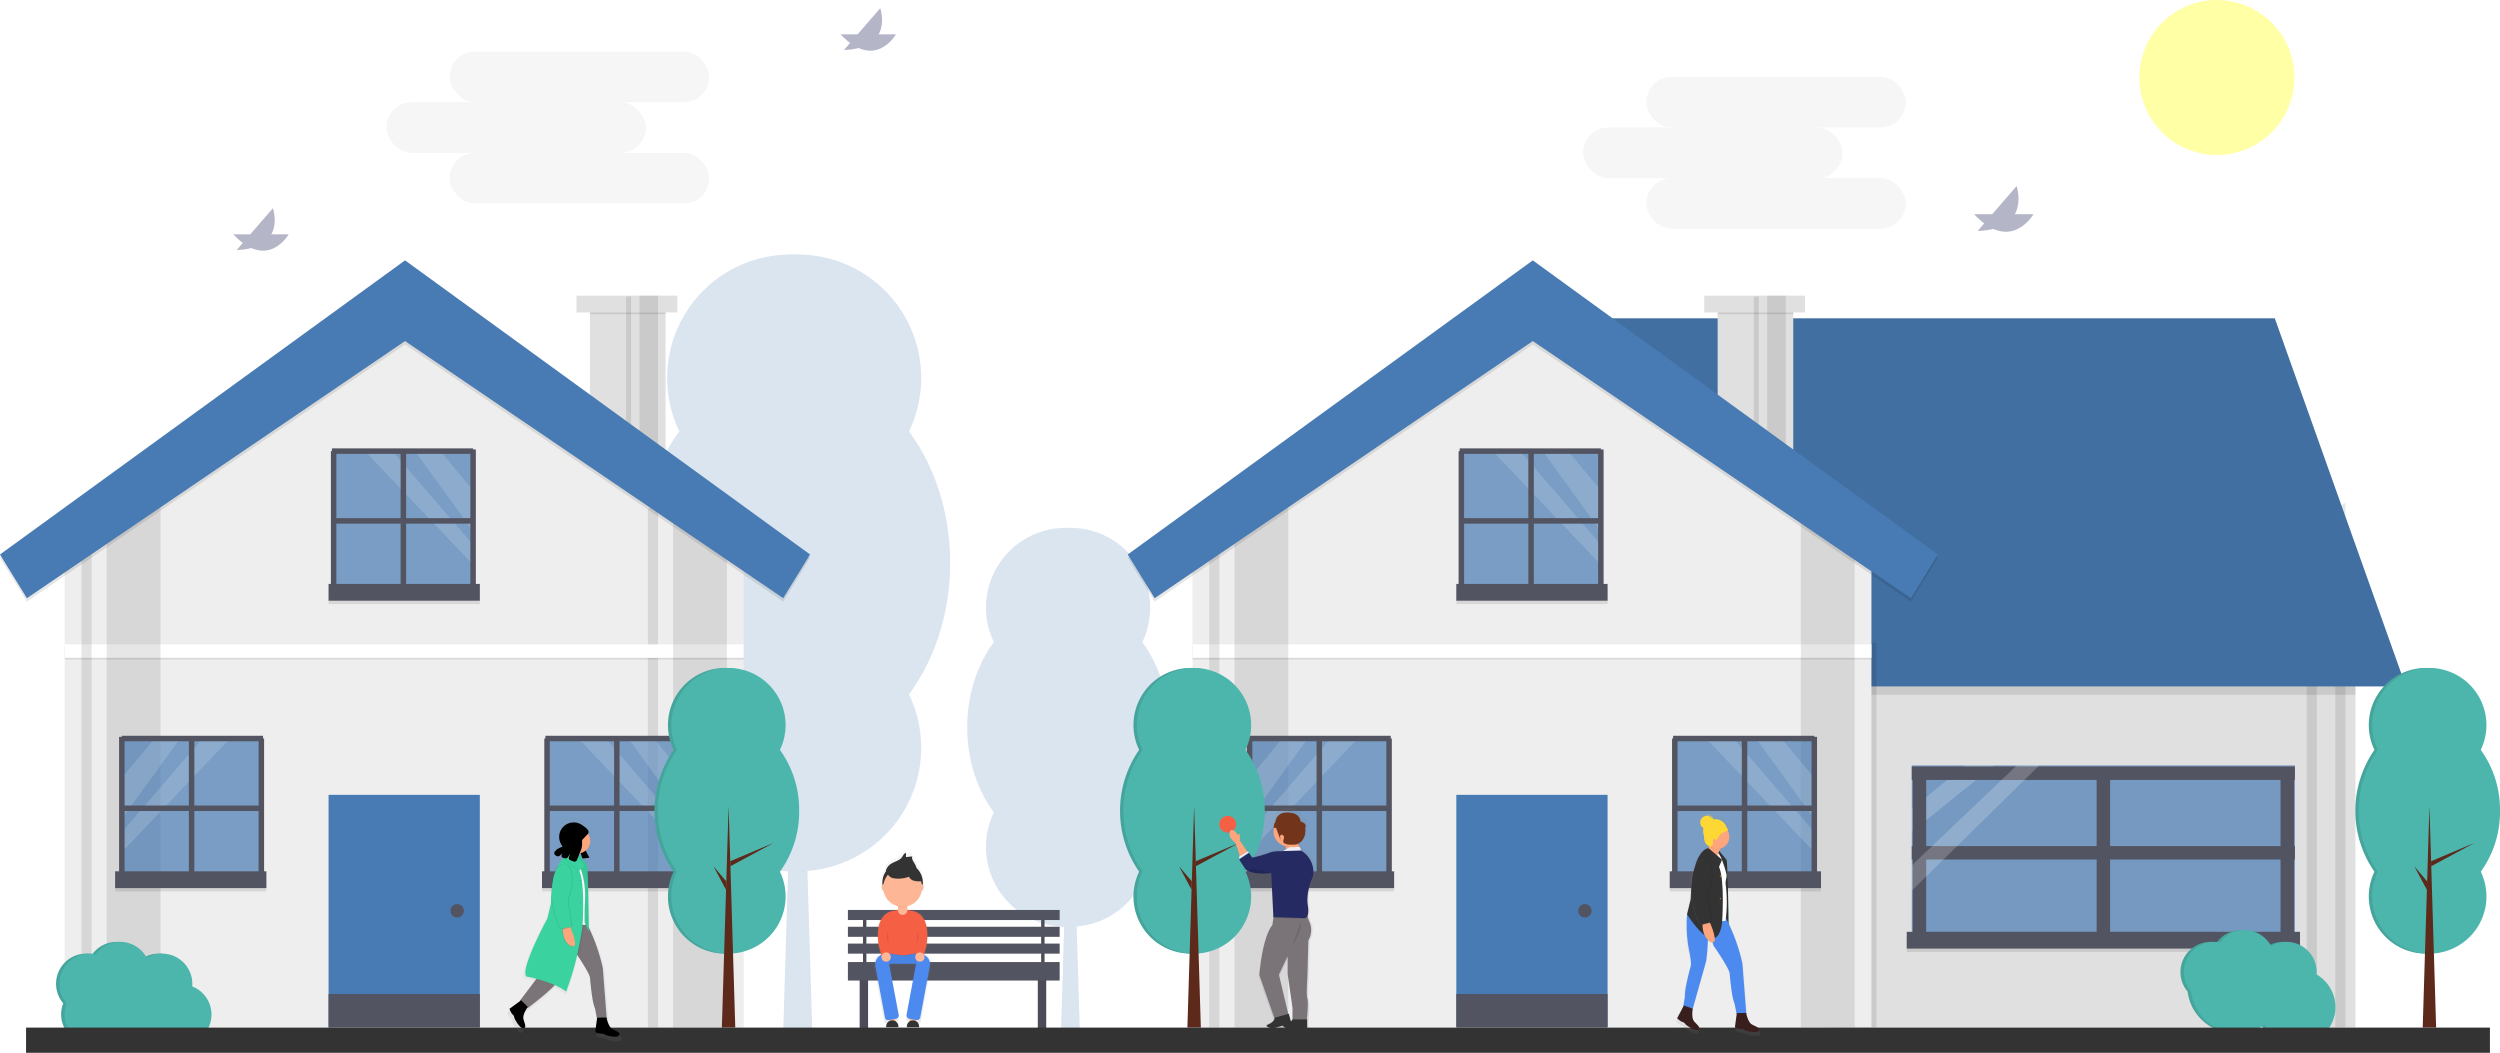 <svg id="d367b3a4-9f94-41ab-9b15-47294bf0cdf4" data-name="Layer 1" xmlns="http://www.w3.org/2000/svg" xmlns:xlink="http://www.w3.org/1999/xlink" width="910.84" height="383.58" viewBox="0 0 910.84 383.58"><defs><linearGradient id="399db84e-063f-4006-ab6b-183263888909" x1="473.46" y1="633.68" x2="473.46" y2="567.7" gradientUnits="userSpaceOnUse"><stop offset="0" stop-color="gray" stop-opacity="0.25"/><stop offset="0.54" stop-color="gray" stop-opacity="0.12"/><stop offset="1" stop-color="gray" stop-opacity="0.1"/></linearGradient><linearGradient id="4300d1ac-5f15-4e97-8465-dfc8ffeef63a" x1="595.6" y1="570.19" x2="595.6" y2="559.23" xlink:href="#399db84e-063f-4006-ab6b-183263888909"/><linearGradient id="b996169d-fa2e-4eeb-a2a7-4ebe9e989cde" x1="609.65" y1="634.83" x2="609.65" y2="552.65" xlink:href="#399db84e-063f-4006-ab6b-183263888909"/><linearGradient id="3d5b2085-59d8-47fc-b1c6-f209cdbde974" x1="770.53" y1="635.68" x2="770.53" y2="553.51" xlink:href="#399db84e-063f-4006-ab6b-183263888909"/><linearGradient id="22308125-884c-4a52-9145-b5ddb7a8f7c3" x1="350.22" y1="637.66" x2="350.22" y2="556.06" xlink:href="#399db84e-063f-4006-ab6b-183263888909"/></defs><title>ordinary day</title><g opacity="0.2"><path d="M488.11,463.3c0-18.53-5.71-35.37-15-47.9a44.95,44.95,0,1,0-81,0c-9.31,12.53-15,29.37-15,47.9s5.71,35.37,15,47.9a44.95,44.95,0,1,0,81,0C482.39,498.67,488.11,481.83,488.11,463.3Z" transform="translate(-144.58 -258.21)" fill="#487bb3"/><path d="M488.11,463.3c0-18.53-5.71-35.37-15-47.9a44.95,44.95,0,1,0-81,0c-9.31,12.53-15,29.37-15,47.9s5.71,35.37,15,47.9a44.95,44.95,0,1,0,81,0C482.39,498.67,488.11,481.83,488.11,463.3Z" transform="translate(-144.58 -258.21)" fill="#487bb3" opacity="0.1"/><path d="M490.75,463.3c0-18.53-5.71-35.37-15-47.9a44.95,44.95,0,1,0-81,0c-9.31,12.53-15,29.37-15,47.9s5.71,35.37,15,47.9a44.95,44.95,0,1,0,81,0C485,498.67,490.75,481.83,490.75,463.3Z" transform="translate(-144.58 -258.21)" fill="#487bb3"/><polygon points="295.94 375.62 285.36 375.62 290.65 201.12 295.94 375.62" fill="#487bb3"/><polygon points="291.97 244.73 326.34 230.2 291.97 248.71 291.97 244.73" fill="#487bb3"/><polygon points="288.85 260.61 278.75 248.71 288.65 267.22 288.85 260.61" fill="#487bb3"/></g><g opacity="0.2"><path d="M568.75,523.18c0-12-3.69-22.86-9.71-31a29.05,29.05,0,1,0-52.35,0c-6,8.1-9.71,19-9.71,31s3.69,22.86,9.71,31a29.05,29.05,0,1,0,52.35,0C565.05,546,568.75,535.16,568.75,523.18Z" transform="translate(-144.58 -258.21)" fill="#487bb3"/><path d="M568.75,523.18c0-12-3.69-22.86-9.71-31a29.05,29.05,0,1,0-52.35,0c-6,8.1-9.71,19-9.71,31s3.69,22.86,9.71,31a29.05,29.05,0,1,0,52.35,0C565.05,546,568.75,535.16,568.75,523.18Z" transform="translate(-144.58 -258.21)" fill="#487bb3" opacity="0.1"/><path d="M570.46,523.18c0-12-3.69-22.86-9.71-31a29.05,29.05,0,1,0-52.35,0c-6,8.1-9.71,19-9.71,31s3.69,22.86,9.71,31a29.05,29.05,0,1,0,52.35,0C566.76,546,570.46,535.16,570.46,523.18Z" transform="translate(-144.58 -258.21)" fill="#487bb3"/><polygon points="393.41 375.19 386.57 375.19 389.99 262.41 393.41 375.19" fill="#487bb3"/><polygon points="390.85 290.6 413.06 281.2 390.85 293.17 390.85 290.6" fill="#487bb3"/><polygon points="388.83 300.86 382.3 293.17 388.7 305.13 388.83 300.86" fill="#487bb3"/></g><rect x="314.43" y="332.75" width="1.22" height="18.37" fill="#535461"/><rect x="313.21" y="353.57" width="3.06" height="21.43" fill="#535461"/><rect x="378.11" y="353.57" width="3.06" height="21.43" fill="#535461"/><rect x="313.21" y="353.57" width="3.06" height="21.43" opacity="0.1"/><rect x="378.11" y="353.57" width="3.06" height="21.43" opacity="0.1"/><rect x="523.92" y="590.97" width="1.22" height="18.37" transform="translate(904.48 942.09) rotate(-180)" fill="#535461"/><rect x="314.43" y="332.75" width="1.22" height="18.37" opacity="0.1"/><rect x="523.92" y="590.97" width="1.22" height="18.37" transform="translate(904.48 942.09) rotate(-180)" opacity="0.1"/><rect x="308.92" y="331.53" width="77.15" height="3.67" fill="#535461"/><rect x="308.92" y="337.65" width="77.15" height="3.67" fill="#535461"/><rect x="308.92" y="343.78" width="77.15" height="3.67" fill="#535461"/><rect x="308.92" y="350.51" width="77.15" height="6.74" fill="#535461"/><rect x="214.93" y="110.78" width="27.55" height="53.27" fill="#e0e0e0"/><polygon points="270.96 192.53 270.96 374.39 23.57 374.39 23.57 192.53 44.39 179.73 63.99 167.68 147.57 116.3 270.96 192.53" fill="#eee"/><polygon points="239.73 374.39 239.73 183.12 236.05 185.38 236.05 374.39 239.73 374.39" opacity="0.1"/><rect x="119.71" y="289.59" width="55.11" height="84.5" fill="#487bb3"/><circle cx="166.55" cy="331.84" r="2.45" fill="#535461"/><rect x="214.93" y="111.4" width="27.55" height="3.06" opacity="0.1"/><rect x="210.03" y="107.72" width="36.74" height="6.12" fill="#e0e0e0"/><rect x="23.57" y="235.39" width="247.38" height="4.9" opacity="0.1"/><rect x="23.57" y="234.78" width="247.38" height="4.9" fill="#fff"/><rect x="232.99" y="107.72" width="6.74" height="56.33" opacity="0.1"/><rect x="228.09" y="108.03" width="1.84" height="56.33" opacity="0.1"/><polygon points="264.83 185.18 264.83 374.39 245.24 374.39 245.24 179.73 264.83 185.18" opacity="0.1"/><polygon points="58.48 167.68 58.48 374.39 38.88 374.39 38.88 179.73 58.48 167.68" opacity="0.1"/><polygon points="33.37 374.39 33.37 183.12 29.7 185.38 29.7 374.39 33.37 374.39" opacity="0.1"/><polygon points="147.57 96.09 0 203.25 9.8 219.17 147.57 125.48 285.35 219.17 295.14 203.25 147.57 96.09" opacity="0.1"/><polygon points="147.57 94.86 0 202.02 9.8 217.94 147.57 124.26 285.35 217.94 295.14 202.02 147.57 94.86" fill="#487bb3"/><rect x="44.09" y="268.77" width="51.44" height="51.44" fill="#487bb3" opacity="0.7"/><rect x="41.94" y="318.67" width="55.11" height="6.12" opacity="0.1"/><rect x="41.94" y="317.45" width="55.11" height="6.12" fill="#535461"/><polygon points="65.59 269.07 44.39 298.32 44.39 283.42 56.31 269.07 65.59 269.07" fill="#fff" opacity="0.15"/><polygon points="83.8 269.07 44.39 310.48 44.39 303.17 73.8 269.07 83.8 269.07" fill="#fff" opacity="0.15"/><line x1="44.09" y1="294.48" x2="95.52" y2="294.48" fill="none" stroke="#535461" stroke-miterlimit="10" stroke-width="2"/><line x1="44.39" y1="269.07" x2="95.83" y2="269.07" fill="none" stroke="#535461" stroke-miterlimit="10" stroke-width="2"/><line x1="69.81" y1="268.77" x2="69.81" y2="320.2" fill="none" stroke="#535461" stroke-miterlimit="10" stroke-width="2"/><line x1="95.22" y1="269.07" x2="95.22" y2="320.51" fill="none" stroke="#535461" stroke-miterlimit="10" stroke-width="2"/><line x1="44.39" y1="268.46" x2="44.39" y2="319.9" fill="none" stroke="#535461" stroke-miterlimit="10" stroke-width="2"/><rect x="343.59" y="526.98" width="51.44" height="51.44" transform="translate(594.03 847.18) rotate(-180)" fill="#487bb3" opacity="0.7"/><rect x="342.06" y="576.88" width="55.11" height="6.12" transform="translate(594.64 901.68) rotate(-180)" opacity="0.1"/><rect x="342.06" y="575.66" width="55.11" height="6.12" transform="translate(594.64 899.23) rotate(-180)" fill="#535461"/><polygon points="228.94 269.07 250.14 298.32 250.14 283.42 238.22 269.07 228.94 269.07" fill="#fff" opacity="0.15"/><polygon points="210.73 269.07 250.14 310.48 250.14 303.17 220.73 269.07 210.73 269.07" fill="#fff" opacity="0.15"/><line x1="250.44" y1="294.48" x2="199.01" y2="294.48" fill="none" stroke="#535461" stroke-miterlimit="10" stroke-width="2"/><line x1="250.14" y1="269.07" x2="198.7" y2="269.07" fill="none" stroke="#535461" stroke-miterlimit="10" stroke-width="2"/><line x1="224.73" y1="268.77" x2="224.73" y2="320.2" fill="none" stroke="#535461" stroke-miterlimit="10" stroke-width="2"/><line x1="199.31" y1="269.07" x2="199.31" y2="320.51" fill="none" stroke="#535461" stroke-miterlimit="10" stroke-width="2"/><line x1="250.14" y1="268.46" x2="250.14" y2="319.9" fill="none" stroke="#535461" stroke-miterlimit="10" stroke-width="2"/><rect x="265.82" y="422.27" width="51.44" height="51.44" transform="translate(438.5 637.76) rotate(-180)" fill="#487bb3" opacity="0.7"/><rect x="264.29" y="472.17" width="55.11" height="6.12" transform="translate(439.11 692.26) rotate(-180)" opacity="0.1"/><rect x="264.29" y="470.95" width="55.11" height="6.12" transform="translate(439.11 689.81) rotate(-180)" fill="#535461"/><polygon points="151.17 164.36 172.37 193.61 172.37 178.71 160.46 164.36 151.17 164.36" fill="#fff" opacity="0.15"/><polygon points="132.96 164.36 172.37 205.77 172.37 198.46 142.96 164.36 132.96 164.36" fill="#fff" opacity="0.15"/><line x1="172.68" y1="189.78" x2="121.24" y2="189.78" fill="none" stroke="#535461" stroke-miterlimit="10" stroke-width="2"/><line x1="172.37" y1="164.36" x2="120.94" y2="164.36" fill="none" stroke="#535461" stroke-miterlimit="10" stroke-width="2"/><line x1="146.96" y1="164.06" x2="146.96" y2="215.49" fill="none" stroke="#535461" stroke-miterlimit="10" stroke-width="2"/><line x1="121.55" y1="164.36" x2="121.55" y2="215.8" fill="none" stroke="#535461" stroke-miterlimit="10" stroke-width="2"/><line x1="172.37" y1="163.75" x2="172.37" y2="215.19" fill="none" stroke="#535461" stroke-miterlimit="10" stroke-width="2"/><rect x="119.71" y="362.15" width="55.11" height="12.25" fill="#535461"/><rect x="665.91" y="234.17" width="192.27" height="140.22" fill="#e0e0e0"/><polygon points="844.1 374.39 844.1 183.12 840.42 185.38 840.42 374.39 844.1 374.39" opacity="0.1"/><polygon points="854.51 374.39 854.51 183.12 850.83 185.38 850.83 374.39 854.51 374.39" opacity="0.1"/><rect x="665.91" y="237.23" width="192.27" height="15.92" opacity="0.1"/><polygon points="876.55 250.09 583.86 250.09 583.86 115.99 828.79 115.99 876.55 250.09" fill="#487bb3"/><polygon points="876.55 250.09 583.86 250.09 583.86 115.99 828.79 115.99 876.55 250.09" opacity="0.1"/><rect x="667.75" y="234.17" width="15.92" height="140.22" opacity="0.1"/><rect x="625.8" y="110.78" width="27.55" height="53.27" fill="#e0e0e0"/><polygon points="681.83 192.53 681.83 374.39 434.45 374.39 434.45 192.53 455.27 179.73 474.86 167.68 558.45 116.3 681.83 192.53" fill="#eee"/><rect x="530.59" y="289.59" width="55.11" height="84.5" fill="#487bb3"/><circle cx="577.43" cy="331.84" r="2.45" fill="#535461"/><rect x="625.8" y="111.4" width="27.55" height="3.06" opacity="0.1"/><rect x="620.9" y="107.72" width="36.74" height="6.12" fill="#e0e0e0"/><rect x="434.45" y="235.39" width="247.38" height="4.9" opacity="0.1"/><rect x="434.45" y="234.78" width="247.38" height="4.9" fill="#fff"/><rect x="643.87" y="107.72" width="6.74" height="56.33" opacity="0.1"/><rect x="638.97" y="108.03" width="1.84" height="56.33" opacity="0.1"/><polygon points="675.71 185.18 675.71 374.39 656.11 374.39 656.11 179.73 675.71 185.18" opacity="0.1"/><polygon points="469.35 167.68 469.35 374.39 449.76 374.39 449.76 179.73 469.35 167.68" opacity="0.1"/><polygon points="444.25 374.39 444.25 183.12 440.57 185.38 440.57 374.39 444.25 374.39" opacity="0.1"/><polygon points="558.45 96.09 410.87 203.25 420.67 219.17 558.45 125.48 696.22 219.17 706.02 203.25 558.45 96.09" opacity="0.1"/><polygon points="558.45 94.86 410.87 202.02 420.67 217.94 558.45 124.26 696.22 217.94 706.02 202.02 558.45 94.86" fill="#487bb3"/><rect x="454.96" y="268.77" width="51.44" height="51.44" fill="#487bb3" opacity="0.7"/><rect x="452.82" y="318.67" width="55.11" height="6.12" opacity="0.1"/><rect x="452.82" y="317.45" width="55.11" height="6.12" fill="#535461"/><polygon points="476.47 269.07 455.27 298.32 455.27 283.42 467.18 269.07 476.47 269.07" fill="#fff" opacity="0.15"/><polygon points="494.68 269.07 455.27 310.48 455.27 303.17 484.68 269.07 494.68 269.07" fill="#fff" opacity="0.15"/><line x1="454.96" y1="294.48" x2="506.4" y2="294.48" fill="none" stroke="#535461" stroke-miterlimit="10" stroke-width="2"/><line x1="455.27" y1="269.07" x2="506.7" y2="269.07" fill="none" stroke="#535461" stroke-miterlimit="10" stroke-width="2"/><line x1="480.68" y1="268.77" x2="480.68" y2="320.2" fill="none" stroke="#535461" stroke-miterlimit="10" stroke-width="2"/><line x1="506.09" y1="269.07" x2="506.09" y2="320.51" fill="none" stroke="#535461" stroke-miterlimit="10" stroke-width="2"/><line x1="455.27" y1="268.46" x2="455.27" y2="319.9" fill="none" stroke="#535461" stroke-miterlimit="10" stroke-width="2"/><rect x="754.46" y="526.98" width="51.44" height="51.44" transform="translate(1415.78 847.18) rotate(-180)" fill="#487bb3" opacity="0.7"/><rect x="752.93" y="576.88" width="55.11" height="6.12" transform="translate(1416.39 901.68) rotate(-180)" opacity="0.1"/><rect x="752.93" y="575.66" width="55.11" height="6.12" transform="translate(1416.39 899.23) rotate(-180)" fill="#535461"/><polygon points="639.81 269.07 661.01 298.32 661.01 283.42 649.1 269.07 639.81 269.07" fill="#fff" opacity="0.15"/><polygon points="621.6 269.07 661.01 310.48 661.01 303.17 631.6 269.07 621.6 269.07" fill="#fff" opacity="0.15"/><line x1="661.32" y1="294.48" x2="609.88" y2="294.48" fill="none" stroke="#535461" stroke-miterlimit="10" stroke-width="2"/><line x1="661.01" y1="269.07" x2="609.58" y2="269.07" fill="none" stroke="#535461" stroke-miterlimit="10" stroke-width="2"/><line x1="635.6" y1="268.77" x2="635.6" y2="320.2" fill="none" stroke="#535461" stroke-miterlimit="10" stroke-width="2"/><line x1="610.19" y1="269.07" x2="610.19" y2="320.51" fill="none" stroke="#535461" stroke-miterlimit="10" stroke-width="2"/><line x1="661.01" y1="268.46" x2="661.01" y2="319.9" fill="none" stroke="#535461" stroke-miterlimit="10" stroke-width="2"/><rect x="676.69" y="422.27" width="51.44" height="51.44" transform="translate(1260.25 637.76) rotate(-180)" fill="#487bb3" opacity="0.7"/><rect x="675.16" y="472.17" width="55.11" height="6.12" transform="translate(1260.86 692.26) rotate(-180)" opacity="0.1"/><rect x="675.16" y="470.95" width="55.11" height="6.12" transform="translate(1260.86 689.81) rotate(-180)" fill="#535461"/><polygon points="562.05 164.36 583.25 193.61 583.25 178.71 571.33 164.36 562.05 164.36" fill="#fff" opacity="0.15"/><polygon points="543.84 164.36 583.25 205.77 583.25 198.46 553.84 164.36 543.84 164.36" fill="#fff" opacity="0.15"/><line x1="583.55" y1="189.78" x2="532.12" y2="189.78" fill="none" stroke="#535461" stroke-miterlimit="10" stroke-width="2"/><line x1="583.25" y1="164.36" x2="531.81" y2="164.36" fill="none" stroke="#535461" stroke-miterlimit="10" stroke-width="2"/><line x1="557.83" y1="164.06" x2="557.83" y2="215.49" fill="none" stroke="#535461" stroke-miterlimit="10" stroke-width="2"/><line x1="532.42" y1="164.36" x2="532.42" y2="215.8" fill="none" stroke="#535461" stroke-miterlimit="10" stroke-width="2"/><line x1="583.25" y1="163.75" x2="583.25" y2="215.19" fill="none" stroke="#535461" stroke-miterlimit="10" stroke-width="2"/><rect x="530.59" y="362.15" width="55.11" height="12.25" fill="#535461"/><rect x="696.53" y="278.87" width="139.61" height="63.68" fill="#487bb3" opacity="0.7"/><rect x="694.69" y="340.71" width="143.29" height="6.12" opacity="0.1"/><rect x="694.69" y="339.49" width="143.29" height="6.12" fill="#535461"/><polygon points="715.82 278.87 696.53 294.79 696.53 303.06 726.53 278.87 715.82 278.87" fill="#fff" opacity="0.2"/><rect x="763.88" y="279.87" width="4.9" height="63.68" fill="#535461"/><rect x="696.88" y="279.87" width="4.9" height="63.68" fill="#535461"/><rect x="830.88" y="279.87" width="4.9" height="63.68" fill="#535461"/><rect x="908.46" y="499.12" width="4.9" height="139.61" transform="translate(1335.25 -600.2) rotate(90)" fill="#535461"/><rect x="908.46" y="470.12" width="4.9" height="139.61" transform="translate(1306.25 -629.2) rotate(90)" fill="#535461"/><polygon points="734.8 278.87 696.53 315.3 696.53 324.49 743.06 278.76 734.8 278.87" fill="#fff" opacity="0.2"/><path d="M434.52,553.61a37.3,37.3,0,0,0-7-22.19,20.82,20.82,0,1,0-37.52,0,38.85,38.85,0,0,0,0,44.38,20.82,20.82,0,1,0,37.52,0A37.3,37.3,0,0,0,434.52,553.61Z" transform="translate(-144.58 -258.21)" fill="#4db6ac"/><path d="M434.52,553.61a37.3,37.3,0,0,0-7-22.19,20.82,20.82,0,1,0-37.52,0,38.85,38.85,0,0,0,0,44.38,20.82,20.82,0,1,0,37.52,0A37.3,37.3,0,0,0,434.52,553.61Z" transform="translate(-144.58 -258.21)" opacity="0.1"/><path d="M435.74,553.61a37.3,37.3,0,0,0-7-22.19,20.82,20.82,0,1,0-37.52,0,38.85,38.85,0,0,0,0,44.38,20.82,20.82,0,1,0,37.52,0A37.3,37.3,0,0,0,435.74,553.61Z" transform="translate(-144.58 -258.21)" fill="#4db6ac"/><polygon points="267.89 374.39 263 374.39 265.45 293.56 267.89 374.39" fill="#5d291b"/><polygon points="266.06 313.77 281.98 307.04 266.06 315.61 266.06 313.77" fill="#5d291b"/><polygon points="264.61 321.12 259.94 315.61 264.52 324.18 264.61 321.12" fill="#5d291b"/><path d="M1054.2,553.61a37.3,37.3,0,0,0-7-22.19,20.82,20.82,0,1,0-37.52,0,38.85,38.85,0,0,0,0,44.38,20.82,20.82,0,1,0,37.52,0A37.3,37.3,0,0,0,1054.2,553.61Z" transform="translate(-144.58 -258.21)" fill="#4db6ac"/><path d="M1054.2,553.61a37.3,37.3,0,0,0-7-22.19,20.82,20.82,0,1,0-37.52,0,38.85,38.85,0,0,0,0,44.38,20.82,20.82,0,1,0,37.52,0A37.3,37.3,0,0,0,1054.2,553.61Z" transform="translate(-144.58 -258.21)" opacity="0.1"/><path d="M1055.42,553.61a37.3,37.3,0,0,0-7-22.19,20.82,20.82,0,1,0-37.52,0,38.85,38.85,0,0,0,0,44.38,20.82,20.82,0,1,0,37.52,0A37.3,37.3,0,0,0,1055.42,553.61Z" transform="translate(-144.58 -258.21)" fill="#4db6ac"/><polygon points="887.57 374.39 882.68 374.39 885.13 293.56 887.57 374.39" fill="#5d291b"/><polygon points="885.74 313.77 901.66 307.04 885.74 315.61 885.74 313.77" fill="#5d291b"/><polygon points="884.29 321.12 879.61 315.61 884.2 324.18 884.29 321.12" fill="#5d291b"/><path d="M604.13,553.61a37.3,37.3,0,0,0-7-22.19,20.82,20.82,0,1,0-37.52,0,38.85,38.85,0,0,0,0,44.38,20.82,20.82,0,1,0,37.52,0A37.3,37.3,0,0,0,604.13,553.61Z" transform="translate(-144.58 -258.21)" fill="#4db6ac"/><path d="M604.13,553.61a37.3,37.3,0,0,0-7-22.19,20.82,20.82,0,1,0-37.52,0,38.85,38.85,0,0,0,0,44.38,20.82,20.82,0,1,0,37.52,0A37.3,37.3,0,0,0,604.13,553.61Z" transform="translate(-144.58 -258.21)" opacity="0.1"/><path d="M605.36,553.61a37.3,37.3,0,0,0-7-22.19,20.82,20.82,0,1,0-37.52,0,38.85,38.85,0,0,0,0,44.38,20.82,20.82,0,1,0,37.52,0A37.3,37.3,0,0,0,605.36,553.61Z" transform="translate(-144.58 -258.21)" fill="#4db6ac"/><polygon points="437.51 374.39 432.61 374.39 435.06 293.56 437.51 374.39" fill="#5d291b"/><polygon points="435.67 313.77 451.59 307.04 435.67 315.61 435.67 313.77" fill="#5d291b"/><polygon points="434.23 321.12 429.55 315.61 434.13 324.18 434.23 321.12" fill="#5d291b"/><g opacity="0.7"><path d="M482.05,606.28l-.5-.09,1-3.67c1.57-11.75-4.35-12.93-6.57-13a7.3,7.3,0,0,0-.78-.24v-1.39a7.36,7.36,0,0,0,5.49-5.94h0c.35,0,.64-.54.64-1.2a1.66,1.66,0,0,0-.28-1q0-.38,0-.77a7.65,7.65,0,0,0-2.36-5.54,4.93,4.93,0,0,0-.54-1.46c-.54-1-1.45-2-1.08-3l-2.39.25,0-1.58c-.75.13-1.06,1-1.5,1.62-1.07,1.48-3.2,1.69-4.62,2.84-.48.39-1.56,1.59-1.36,2.37a7.63,7.63,0,0,0-1.46,4.5q0,.39,0,.77a1.66,1.66,0,0,0-.28,1c0,.66.29,1.2.64,1.2h0a7.36,7.36,0,0,0,5.49,5.94v1.39a7.3,7.3,0,0,0-.78.24c-2.22,0-8.14,1.22-6.57,13l1,3.67-.24,0a2.73,2.73,0,0,0-2.18,3.18l3.92,21a.83.83,0,0,0,1,.66l.69-.13v.41a2.3,2.3,0,0,0-1.28,2.06v.26h4.63v-.26a2.29,2.29,0,0,0-1.12-2v-.91l.63-.12a.83.83,0,0,0,.66-1l-3.69-19.75h10.22l-3.69,19.75a.83.83,0,0,0,.66,1l.63.12v.91a2.29,2.29,0,0,0-1.12,2v.26h4.63v-.26a2.3,2.3,0,0,0-1.28-2.06V631l.69.13a.83.83,0,0,0,1-.66l4-21.28A2.45,2.45,0,0,0,482.05,606.28Z" transform="translate(-144.58 -258.21)" fill="url(#399db84e-063f-4006-ab6b-183263888909)"/></g><rect x="324.09" y="370.06" width="2.15" height="2.92" fill="#fdb797"/><rect x="331.47" y="370.06" width="2.15" height="2.92" fill="#fdb797"/><rect x="321.79" y="346.08" width="14.15" height="5.07" fill="#4d8af0"/><g opacity="0.05"><rect x="321.79" y="346.08" width="14.15" height="5.07"/></g><path d="M466.36,605.21a54,54,0,0,0,7.07,1.23,54,54,0,0,0,7.07-1.23v-.77H466.36Z" transform="translate(-144.58 -258.21)" opacity="0.1"/><path d="M480.51,605.06a54,54,0,0,1-7.07,1.23,54,54,0,0,1-7.07-1.23V596.6a7.07,7.07,0,0,1,7.07-7.07h0a7.07,7.07,0,0,1,7.07,7.07Z" transform="translate(-144.58 -258.21)" fill="#f55f44"/><path d="M327.17,327.78h3.38a0,0,0,0,1,0,0v3.88a1.66,1.66,0,0,1-1.66,1.66h-.06a1.66,1.66,0,0,1-1.66-1.66v-3.88A0,0,0,0,1,327.17,327.78Z" fill="#fdb797"/><path d="M471.07,629.36l-2.71.51a1.16,1.16,0,0,1-1.35-.93l-3.49-18.68a3.82,3.82,0,0,1,3.06-4.46l.09,0a1.16,1.16,0,0,1,1.35.93l4,21.3A1.16,1.16,0,0,1,471.07,629.36Z" transform="translate(-144.58 -258.21)" fill="#4d8af0"/><path d="M475.89,629.37l2.52.47a1.25,1.25,0,0,0,1.46-1l3.49-18.68a3.73,3.73,0,0,0-3-4.35l-.09,0a1.25,1.25,0,0,0-1.46,1l-3.94,21.11A1.25,1.25,0,0,0,475.89,629.37Z" transform="translate(-144.58 -258.21)" fill="#4d8af0"/><path d="M471.75,588.56a7.08,7.08,0,0,0,3.38,0v-2.41h-3.38Z" transform="translate(-144.58 -258.21)" opacity="0.1"/><circle cx="328.86" cy="321.63" r="7.38" fill="#333"/><circle cx="328.86" cy="323.32" r="7.07" fill="#fdb797"/><path d="M468.77,573.24c1.36-1.11,3.42-1.31,4.44-2.74.43-.59.73-1.43,1.45-1.55l0,1.52,2.3-.24c-.36,1,.52,2,1,2.89a4.75,4.75,0,0,1,.61,2.23c-.8.48-1.79,0-2.68-.32a9.88,9.88,0,0,0-2.69-.33,5.59,5.59,0,0,0-1.39.08,7,7,0,0,0-1.15.42c-.61.26-2.55,1.22-3.12.6S468.24,573.66,468.77,573.24Z" transform="translate(-144.58 -258.21)" fill="#333"/><path d="M469.15,578a3.24,3.24,0,0,0,1.25.38,11,11,0,0,0,5.37-.6,2.62,2.62,0,0,0,1.69,1.43,7.77,7.77,0,0,0,2.27.25.84.84,0,0,0,.49-.09c.34-.23.18-.76,0-1.12l-1-1.79a5.3,5.3,0,0,0-1-1.47,4.33,4.33,0,0,0-2.06-.88,11.6,11.6,0,0,0-5.28.18C469,574.78,466.63,576.46,469.15,578Z" transform="translate(-144.58 -258.21)" opacity="0.1"/><path d="M469.15,577.83a3.24,3.24,0,0,0,1.25.38,11,11,0,0,0,5.37-.6,2.62,2.62,0,0,0,1.69,1.43,7.77,7.77,0,0,0,2.27.25.84.84,0,0,0,.49-.09c.34-.23.18-.76,0-1.12l-1-1.79a5.3,5.3,0,0,0-1-1.47,4.33,4.33,0,0,0-2.06-.88,11.6,11.6,0,0,0-5.28.18C469,574.62,466.63,576.31,469.15,577.83Z" transform="translate(-144.58 -258.21)" fill="#333"/><ellipse cx="335.85" cy="323.32" rx="0.62" ry="1.15" fill="#fdb797"/><ellipse cx="321.86" cy="323.32" rx="0.62" ry="1.15" fill="#fdb797"/><path d="M471.77,590s-8.95-1.39-7.1,12.44l1.08,4,3.08-.12s-2-4.61-.77-7.69S471.77,590,471.77,590Z" transform="translate(-144.58 -258.21)" fill="#f55f44"/><path d="M475.1,590s8.95-1.39,7.1,12.44l-1.08,4-3.08-.12s2-4.61.77-7.69S475.1,590,475.1,590Z" transform="translate(-144.58 -258.21)" fill="#f55f44"/><circle cx="322.86" cy="348.69" r="1.69" fill="#fdb797"/><circle cx="335.16" cy="348.69" r="1.69" fill="#fdb797"/><path d="M325.05,371.76h.08a2.19,2.19,0,0,1,2.19,2.19v.27a0,0,0,0,1,0,0h-4.46a0,0,0,0,1,0,0v-.27a2.19,2.19,0,0,1,2.19-2.19Z" fill="#333"/><path d="M332.58,371.76h.08a2.19,2.19,0,0,1,2.19,2.19v.27a0,0,0,0,1,0,0H330.4a0,0,0,0,1,0,0v-.27A2.19,2.19,0,0,1,332.58,371.76Z" fill="#333"/><path d="M467.9,597.37s-.62,3.23.46,4.61" transform="translate(-144.58 -258.21)" opacity="0.1"/><path d="M479,597.37s.62,3.23-.46,4.61" transform="translate(-144.58 -258.21)" opacity="0.1"/><circle cx="447.31" cy="300.3" r="3.06" fill="#f55f44"/><path d="M595.58,569.32v.87l3.69-2.33-.39-.49-.18.11-2.86-4.19v-2.43l-1.09.1v-.39c-2.87-3.3-3.17.39-2.57,1.46a6.52,6.52,0,0,0,1.68,1.85c.61.51,1.66,4.36,1.92,5.32Z" transform="translate(-144.58 -258.21)" fill="url(#4300d1ac-5f15-4e97-8465-dfc8ffeef63a)"/><path d="M619.56,567.38l-.5-.34h0l-.46-1.36h-.17l-.57-1.14a4.69,4.69,0,0,0,1.31-1,5.89,5.89,0,0,0,1.5-4.93c0-.53.83-1.89-1.77-2.6a3.58,3.58,0,0,0-2.73-3.11,9.91,9.91,0,0,0-3.07-.27,3.86,3.86,0,0,0-3.74,3.64s-.6.19-.64,2.16h.08a5.67,5.67,0,0,0,4.14,6.87l0,.21.11.05.37,1-1.18.71-2.37.08a9.29,9.29,0,0,0-3.19.68,47.63,47.63,0,0,1-6.13,1.72l-1.26-1.8-3.69,2.55,2.43,3.71a5.63,5.63,0,0,0,1.26.72h0l.11,0a10,10,0,0,0,1.86.52,18.55,18.55,0,0,0,6.42.1h0l.83,16.73h.05l-.39,2.87c-3.89,4.86-5,19-5,19L609,630.68c-.11.47-.55,1.49-2.3,2.21-2.36,1,1.67,1.65,1.67,1.65l3.66-1.13c.3.61,2,1.42,2,1.42l7.29-.19V631h-.1s.68-6.51.19-7.87,0-8,0-8l.39-14.09a7.79,7.79,0,0,0,.29-7.29,6.76,6.76,0,0,1-.61-2.15,7,7,0,0,0,.12-3.68c-.87-5.51,1.94-11,1.94-11h0A9.5,9.5,0,0,0,619.56,567.38Zm-4.35,64.5-.82-2.94-.19.05-3.56-15,3.3-6.9v6.61l1.85,12.93V631A1.93,1.93,0,0,1,615.21,631.88Z" transform="translate(-144.58 -258.21)" fill="url(#b996169d-fa2e-4eeb-a2a7-4ebe9e989cde)"/><path d="M596.31,562.15v2.33l2.78,4.07-2.78,1.81s-1.24-4.76-1.9-5.32a6.27,6.27,0,0,1-1.62-1.77c-.57-1-.29-4.58,2.47-1.4v.37Z" transform="translate(-144.58 -258.21)" fill="#fda57d"/><path d="M618.46,567.72l-1.1-2.2a.41.41,0,0,0-.34-.22l-4.18-.21a.41.41,0,0,0-.4.55l1.08,2.79a.41.41,0,0,0,.42.26l4.2-.37A.41.41,0,0,0,618.46,567.72Z" transform="translate(-144.58 -258.21)" fill="#fda57d"/><polygon points="473.57 308.56 474.28 310.64 466.98 310.38 469.79 308.7 473.57 308.56" fill="#edeef9"/><polygon points="455.03 310.66 454.66 310.2 451.48 312.06 451.48 312.9 455.03 310.66" fill="#edeef9"/><path d="M621.06,589.54a6.94,6.94,0,0,0,.49,4.27,7.49,7.49,0,0,1-.28,7l-.37,13.54s-.47,6.35,0,7.66-.19,7.56-.19,7.56h-5.23v-4.2L613.71,613v-6.35l-3.18,6.63,3.64,15.32-4.76,2-6-17.18s1-13.54,4.76-18.21l.7-5.09Z" transform="translate(-144.58 -258.21)" fill="#7a7478"/><path d="M620.81,633v-3.46h-5.32s-.37,1.4-2.8,1.68,1.12,2,1.12,2Z" transform="translate(-144.58 -258.21)" fill="#333"/><path d="M615.06,630.88l-.93-3.33L609,629s0,1.45-2.25,2.37,1.61,1.59,1.61,1.59Z" transform="translate(-144.58 -258.21)" fill="#333"/><path d="M608.9,590.31l12.16-.49A6.8,6.8,0,0,0,621,592a1.46,1.46,0,0,1-1.75,1l-10.64-.33Z" transform="translate(-144.58 -258.21)" opacity="0.1"/><path d="M618.61,568.08l.48.33a9.12,9.12,0,0,1,3.86,9.2h0s-2.71,5.3-1.87,10.6-1.87,4.48-1.87,4.48l-10.69-.33-.79-16.08s-6.44.92-9.34-1.32l-2.33-3.57,3.55-2.45,1.21,1.73a45.77,45.77,0,0,0,5.89-1.65,8.92,8.92,0,0,1,3.06-.66Z" transform="translate(-144.58 -258.21)" fill="#252a62"/><path d="M618.52,594s.65,3.27-3.08,8.69" transform="translate(-144.58 -258.21)" opacity="0.1"/><path d="M607.69,576.3s-4.48-1.49-6.44-1.49-1.63.85-1.63.85A15.62,15.62,0,0,0,607.69,576.3Z" transform="translate(-144.58 -258.21)" opacity="0.1"/><path d="M612.77,565.27l1.78.21c.06,0,.11.08.14.19-.39.71-.88,1.13-1.42,1.13a1.1,1.1,0,0,1-.54-.15l-.14-.83C612.55,565.54,612.64,565.25,612.77,565.27Z" transform="translate(-144.58 -258.21)" opacity="0.1"/><circle cx="469.44" cy="302.95" r="5.45" fill="#fda57d"/><path d="M609.38,558.08h0l.27.25a.94.94,0,0,1-.27,1.56h0s2.44,2.44,2.78,2.89-.06,1.65-.06,1.65-1.08,2,4.6,1.53c0,0,3.74-.79,3.35-5.84,0-.51.79-1.82-1.7-2.5h0a3.44,3.44,0,0,0-2.63-3,9.52,9.52,0,0,0-3-.26A3.71,3.71,0,0,0,609.38,558.08Z" transform="translate(-144.58 -258.21)" opacity="0.1"/><path d="M609.26,557.78h0s-.58.18-.61,2.08l.82-.06s1.9,5.09,1.7,4.43c-.74-2.44.74-2,1.08-1.53s-.06,1.65-.06,1.65-1.08,2,4.6,1.53c0,0,3.74-.79,3.35-5.84,0-.51.79-1.82-1.7-2.5h0a3.44,3.44,0,0,0-2.63-3,9.52,9.52,0,0,0-3-.26A3.71,3.71,0,0,0,609.26,557.78Z" transform="translate(-144.58 -258.21)" fill="#72351c"/><path d="M213.42,617.53c0-.28,0-.56,0-.85a11,11,0,0,0-16.61-9.49,11,11,0,0,0-18.59-1.32,11,11,0,0,0-10.6,17.89,11,11,0,0,0,14.87,14,11,11,0,0,0,11.94-1.81,10.94,10.94,0,0,0,11,2.18,11,11,0,0,0,7.92-20.55Z" transform="translate(-144.58 -258.21)" fill="#4db6ac"/><path d="M213.42,617.53c0-.28,0-.56,0-.85a11,11,0,0,0-16.61-9.49,11,11,0,0,0-18.59-1.32,11,11,0,0,0-10.6,17.89,11,11,0,0,0,14.87,14,11,11,0,0,0,11.94-1.81,10.94,10.94,0,0,0,11,2.18,11,11,0,0,0,7.92-20.55Z" transform="translate(-144.58 -258.21)" opacity="0.1"/><path d="M214.65,617.53c0-.28,0-.56,0-.85a11,11,0,0,0-16.61-9.49,11,11,0,0,0-18.59-1.32,11,11,0,0,0-10.6,17.89,11,11,0,0,0,14.87,14,11,11,0,0,0,11.94-1.81,10.94,10.94,0,0,0,11,2.18,11,11,0,0,0,7.92-20.55Z" transform="translate(-144.58 -258.21)" fill="#4db6ac"/><path d="M987.41,613.25c0-.28,0-.56,0-.85a11,11,0,0,0-16.61-9.49,11,11,0,0,0-18.59-1.32,11,11,0,0,0-10.6,17.89,17.25,17.25,0,0,0,26.82,12.14,13.72,13.72,0,1,0,18.94-18.37Z" transform="translate(-144.58 -258.21)" fill="#4db6ac"/><path d="M987.41,613.25c0-.28,0-.56,0-.85a11,11,0,0,0-16.61-9.49,11,11,0,0,0-18.59-1.32,11,11,0,0,0-10.6,17.89,17.25,17.25,0,0,0,26.82,12.14,13.72,13.72,0,1,0,18.94-18.37Z" transform="translate(-144.58 -258.21)" opacity="0.1"/><path d="M988.63,613.25c0-.28,0-.56,0-.85a11,11,0,0,0-16.61-9.49,11,11,0,0,0-18.59-1.32,11,11,0,0,0-10.6,17.89,17.25,17.25,0,0,0,26.82,12.14,13.72,13.72,0,1,0,18.94-18.37Z" transform="translate(-144.58 -258.21)" fill="#4db6ac"/><rect x="9.49" y="374.39" width="897.68" height="9.18" fill="#333"/><circle cx="807.69" cy="28.24" r="28.24" fill="#ffffa5"/><g opacity="0.3"><rect x="599.83" y="27.99" width="94.52" height="18.44" rx="9.22" ry="9.22" fill="#e0e0e0"/><rect x="576.78" y="46.43" width="94.52" height="18.44" rx="9.22" ry="9.22" fill="#e0e0e0"/><rect x="599.83" y="64.87" width="94.52" height="18.44" rx="9.22" ry="9.22" fill="#e0e0e0"/></g><g opacity="0.3"><rect x="163.85" y="18.8" width="94.52" height="18.44" rx="9.22" ry="9.22" fill="#e0e0e0"/><rect x="140.8" y="37.24" width="94.52" height="18.44" rx="9.22" ry="9.22" fill="#e0e0e0"/><rect x="163.85" y="55.69" width="94.52" height="18.44" rx="9.22" ry="9.22" fill="#e0e0e0"/></g><g opacity="0.3"><path d="M229.58,343.58h20.17S242.15,357,229.58,343.58Z" transform="translate(-144.58 -258.21)" fill="#030b44"/><path d="M230.8,349.31,244,334.07S249.2,348.63,230.8,349.31Z" transform="translate(-144.58 -258.21)" fill="#030b44"/></g><g opacity="0.3"><path d="M450.85,270.72H471S463.42,284.16,450.85,270.72Z" transform="translate(-144.58 -258.21)" fill="#030b44"/><path d="M452.06,276.44l13.22-15.23S470.46,275.76,452.06,276.44Z" transform="translate(-144.58 -258.21)" fill="#030b44"/></g><g opacity="0.3"><path d="M863.8,336.24h21.64S877.28,350.66,863.8,336.24Z" transform="translate(-144.58 -258.21)" fill="#030b44"/><path d="M865.1,342.37,879.29,326S884.84,341.65,865.1,342.37Z" transform="translate(-144.58 -258.21)" fill="#030b44"/></g><g opacity="0.5"><path d="M783.26,632.76c-1.23-.73-1.88-3.16-2.07-4l-1.47-18.93a67.35,67.35,0,0,0-5.28-15.19c-.05-5.31-.25-22.12-.72-23.93L771,567.32a6.65,6.65,0,0,1,.44-.75l.15,0,.19-.23a4.59,4.59,0,0,0,2.38-6.74c.68-.5-.19-.71-.19-.71h0a4.59,4.59,0,0,0-5.19-3.52,2.49,2.49,0,0,0-2.39-1.81h-.14a2.49,2.49,0,0,1,2.24,1.74,6.32,6.32,0,0,0-3.17-1.75h-.14a2.48,2.48,0,0,1,1.38.52h-.22a2.49,2.49,0,0,0-1.26,4.64,4.59,4.59,0,0,0,.25,3.07,3.65,3.65,0,0,0,2,3.84l-.3.68c-.36,0-3.29.37-5.17,7-.81,1.67-1.42,4.36-1.38,8.72-.08,1.12-.14,2.31-.17,3.59l-1.36,5.6,0,0v.14h0a48.94,48.94,0,0,0,.74,13.43c.51,2.49.91,5,.67,5.86-.54,2-2.46,9.17-2.19,11.38l-.64,3.87,0,0-2.4,4.56s1.48,1.35,2.06,1.39,1.26,1,1.26,1,3.45,2.66,4.62,1.84-.44-1.8-1.54-3.15c-.9-1.11-.67-3.61-.56-4.48l5.15-18.28a52.71,52.71,0,0,0,.59-7.7,4.1,4.1,0,0,0,1.33.71.83.83,0,0,0,.5,0l.33,1.19s5.94,8.49,6.11,10.53.85,9.45,1.87,11.44l.74,3.85h0l-.68,5.11a6.79,6.79,0,0,0,2.42.59c.56-.17,1.53.53,1.53.53s4.15,1.31,5,.13S784.76,633.64,783.26,632.76Z" transform="translate(-144.58 -258.21)" fill="url(#3d5b2085-59d8-47fc-b1c6-f209cdbde974)"/></g><path d="M772.85,592.72l1.47,3.44s-.16-22.56-.71-24.64l-3.55-4.32-1.2,3.17,2.73,3.39a30.52,30.52,0,0,1,1.42,9.94C772.74,588.63,772.85,592.72,772.85,592.72Z" transform="translate(-144.58 -258.21)" fill="#3ad29f"/><path d="M772.85,592.72l1.47,3.44s-.16-22.56-.71-24.64l-3.55-4.32-1.2,3.17,2.73,3.39a30.52,30.52,0,0,1,1.42,9.94C772.74,588.63,772.85,592.72,772.85,592.72Z" transform="translate(-144.58 -258.21)" fill="#381e1d"/><path d="M772.68,592.72l1.47,3.44s-.16-22.56-.71-24.64l-3.55-4.32-1.2,3.17,2.73,3.39a30.52,30.52,0,0,1,1.42,9.94C772.57,588.63,772.68,592.72,772.68,592.72Z" transform="translate(-144.58 -258.21)" fill="#333"/><path d="M759.27,591.22a47.41,47.41,0,0,0,.7,13.21c.49,2.4.88,4.81.64,5.66-.52,1.9-2.38,8.85-2.11,11l-.61,3.73,3.33,1.22,5-17.72a67.91,67.91,0,0,0,0-18.09l-7,1Z" transform="translate(-144.58 -258.21)" fill="#4d8af0"/><path d="M758.07,624.55l-2.46,4.67s1.43,1.31,2,1.34,1.21,1,1.21,1,3.32,2.57,4.46,1.77-.42-1.74-1.49-3-.5-4.62-.5-4.62Z" transform="translate(-144.58 -258.21)" fill="#381e1d"/><path d="M768.86,602.72s5.74,8.19,5.9,10.16.82,9.12,1.8,11l.71,3.71h3.55l-1.42-18.35a67.91,67.91,0,0,0-6.23-17l-6.28,3.44Z" transform="translate(-144.58 -258.21)" fill="#4d8af0"/><path d="M773.26,593.62c0,.44-5,0-5,0v-21.3l2.29-3.39a10.35,10.35,0,0,1,1.74,3.54,33.17,33.17,0,0,1,1.32,4.38c.17.93-.44,2.22-.33,3.39A51.08,51.08,0,0,1,773.26,593.62Z" transform="translate(-144.58 -258.21)" fill="#fff"/><path d="M770.25,570.14a7.59,7.59,0,0,1,1.72-3.3l-4.26-1.09-1,2.35Z" transform="translate(-144.58 -258.21)" fill="#fda57d"/><path d="M767.08,567.4s-6-.14-6.53,18.65l-1.31,5.41s10.6,17.37,12.73,3.28c0,0,1.15-15.35-1.09-20.54l1.09-2.62Z" transform="translate(-144.58 -258.21)" opacity="0.1"/><path d="M767.08,567.24s-6-.14-6.53,18.65l-1.31,5.41s10.6,17.37,12.73,3.28c0,0,1.15-15.35-1.09-20.54l1.09-2.62Z" transform="translate(-144.58 -258.21)" fill="#333"/><path d="M764.65,594.58s-.39,5.77,3.41,7a.81.81,0,0,0,1.06-.72c.06-1-.25-3-2.06-7.08Z" transform="translate(-144.58 -258.21)" opacity="0.1"/><path d="M764.87,594.47s-.39,5.77,3.41,7a.81.81,0,0,0,1.06-.72c.06-1-.25-3-2.06-7.08Z" transform="translate(-144.58 -258.21)" fill="#fda57d"/><circle cx="626.79" cy="319.22" r="0.22" fill="#fa9221"/><circle cx="626.79" cy="327.41" r="0.22" fill="#fa9221"/><path d="M777.36,627.32l-.7,5.23a6.55,6.55,0,0,0,2.33.57c.54-.17,1.48.51,1.48.51s4,1.27,4.79.13-1-1.49-2.45-2.34-2.06-4.17-2.06-4.17Z" transform="translate(-144.58 -258.21)" fill="#381e1d"/><path d="M765.58,571.47s-5.46-1.09-4.81,12.78c0,0,1.31,10.16,3.61,10.82l3.44-.87-1.37-9.5,1.37-4.92S768.91,572.35,765.58,571.47Z" transform="translate(-144.58 -258.21)" fill="#daa4a2" opacity="0.1"/><path d="M766.07,571.47s-5.46-1.09-4.81,12.78c0,0,1.31,10.16,3.61,10.82l3.44-.87-1.37-9.5,1.37-4.92S769.41,572.35,766.07,571.47Z" transform="translate(-144.58 -258.21)" opacity="0.1"/><path d="M765.8,571.47s-5.46-1.09-4.81,12.78c0,0,1.31,10.16,3.61,10.82l3.44-.87-1.37-9.5,1.37-4.92S769.13,572.35,765.8,571.47Z" transform="translate(-144.58 -258.21)" fill="#333"/><polygon points="620.28 337.14 620.28 336.79 622.99 336.11 623.11 336.4 620.28 337.14" opacity="0.1"/><polygon points="620.49 311.05 626.17 315.97 626.33 315.86 620.59 311 620.49 311.05" opacity="0.1"/><polygon points="627.46 335.58 627.44 335.85 628.55 335.71 628.49 335.58 627.46 335.58" opacity="0.1"/><path d="M767.25,566.42a5,5,0,0,0,3,1.28,4.42,4.42,0,0,0,1.28-.19A3.77,3.77,0,0,1,772,567l-4.26-1.09Z" transform="translate(-144.58 -258.21)" opacity="0.1"/><circle cx="624.91" cy="302.86" r="4.42" fill="#fdd835"/><circle cx="625.65" cy="304.91" r="4.42" fill="#fda57d"/><path d="M765.83,561.07s-1.66,4.34,1.85,5.67h0a2.07,2.07,0,0,0,.52-3.32Z" transform="translate(-144.58 -258.21)" fill="#fdd835"/><circle cx="621.85" cy="299.63" r="2.4" fill="#fdd835"/><path d="M773.81,560.1s1.53.37-1.15,1.3a3.39,3.39,0,0,0-2,1.81,2.08,2.08,0,0,1-2.88,1l-.85-.47-1.47-3.44,1.75-2,3-.38Z" transform="translate(-144.58 -258.21)" fill="#fdd835"/><path d="M768.61,557.35a2.4,2.4,0,0,0-2.27-2.4h.14a2.4,2.4,0,1,1,0,4.81h-.14A2.4,2.4,0,0,0,768.61,557.35Z" transform="translate(-144.58 -258.21)" fill="#fdd835"/><path d="M767.58,557.35a2.4,2.4,0,0,0-2.27-2.4h.14a2.4,2.4,0,1,1,0,4.81h-.14A2.4,2.4,0,0,0,767.58,557.35Z" transform="translate(-144.58 -258.21)" fill="#fdd835"/><ellipse cx="624.47" cy="306.35" rx="0.44" ry="0.76" fill="#fda57d"/><g opacity="0.5"><path d="M368.4,634.71c-1.24-.74-1.9-3.19-2.09-4.06l-1.48-19.14a68.1,68.1,0,0,0-5.34-15.36c-.05-5.37-.25-22.37-.73-24.19l-2.86-3.47a6.56,6.56,0,0,1,.47-.71h0l.73,2.06,2.63-.29-1.42-2.72a4.75,4.75,0,0,0,.89-6.44,1.17,1.17,0,0,0,0-1.48,6.08,6.08,0,0,0-1.56-1.3,5.55,5.55,0,0,0-8.1,7.57,1.21,1.21,0,0,1-.55.35,5.06,5.06,0,0,0-2.31,1.57,1,1,0,0,0,.2,1.45l.43.27a1,1,0,0,0,1.12-.07l.89-.74a.07.07,0,0,1,.1.1.87.87,0,0,0,.42,1.43h0l0,0a11.66,11.66,0,0,0-2.37,3.67c-1.19,1.45-2.28,4.39-2.2,10.29q-.13,1.61-.18,3.45l-1.37,5.67s-10.59,19.52-8,22.1c0,0,1.59.28,3.82.87l-6.34,8.4.09.08-4,3s.74,1.89,1.26,2.18.69,1.49.69,1.49,1.95,3.95,3.38,3.72.4-1.83,0-3.55c-.31-1.34.87-3.36,1.4-4.2l.14.14s7.52-5.65,10.4-8.81a21.52,21.52,0,0,1,4.31,2.46,100.39,100.39,0,0,0,4.19-14h0l0,0c1.78,2.65,4.77,7.3,4.89,8.75.17,2.06.86,9.56,1.89,11.56l.74,3.89h0l-.69,5.16a6.86,6.86,0,0,0,2.44.6c.56-.17,1.55.53,1.55.53s4.2,1.33,5,.13S369.92,635.61,368.4,634.71Z" transform="translate(-144.58 -258.21)" fill="url(#22308125-884c-4a52-9145-b5ddb7a8f7c3)"/></g><circle cx="209.02" cy="304.93" r="5.31"/><path d="M340.86,613.72l-6.9,9.15,2.79,2.68s9.68-7.27,10.89-9.67a1,1,0,0,0,.12-.41C347.76,613.66,340.86,613.72,340.86,613.72Z" transform="translate(-144.58 -258.21)" fill="#7a7478"/><path d="M353.62,604.3s5.75,8.22,5.92,10.19.82,9.15,1.81,11.06l.71,3.72h3.56l-1.42-18.4a68.09,68.09,0,0,0-6.24-17l-6.3,3.45Z" transform="translate(-144.58 -258.21)" fill="#7a7478"/><rect x="208.41" y="315.61" width="5.04" height="21.36" fill="#fff"/><path d="M357.46,594.28l1.48,3.45s-.16-22.62-.71-24.7l-3.56-4.33-1.2,3.18,2.74,3.4a30.6,30.6,0,0,1,1.42,10C357.35,590.17,357.46,594.28,357.46,594.28Z" transform="translate(-144.58 -258.21)" opacity="0.1"/><polygon points="212.88 308.95 214.74 312.51 212.22 312.79 210.96 309.23 212.88 308.95"/><circle cx="210.52" cy="306.38" r="4.55" fill="#fda57d"/><path d="M355.1,570.94a6.33,6.33,0,0,1,1.64-2.63l-4.27-1.1-1,2.36Z" transform="translate(-144.58 -258.21)" fill="#fda57d"/><path d="M353.18,569.14s-7.39-.55-7.89,18.29L344,592.85s-10.13,18.68-7.61,21.14c0,0,9.53,1.7,14.46,5.48a111.08,111.08,0,0,0,5.92-23.33s1.15-15.39-1.1-20.59l1.1-2.63Z" transform="translate(-144.58 -258.21)" fill="#3ad29f"/><path d="M357.62,594.28l1.48,3.45s-.16-22.62-.71-24.7l-3.56-4.33-1.2,3.18,2.74,3.4a30.6,30.6,0,0,1,1.42,10C357.51,590.17,357.62,594.28,357.62,594.28Z" transform="translate(-144.58 -258.21)" fill="#3ad29f"/><path d="M357.62,594.28l1.48,3.45s-.16-22.62-.71-24.7l-3.56-4.33-1.2,3.18,2.74,3.4a30.6,30.6,0,0,1,1.42,10C357.51,590.17,357.62,594.28,357.62,594.28Z" transform="translate(-144.58 -258.21)" opacity="0.05"/><path d="M349.4,596.14s-.39,5.79,3.41,7a.81.81,0,0,0,1.06-.72c.06-1-.25-3-2.06-7.1Z" transform="translate(-144.58 -258.21)" opacity="0.1"/><path d="M349.62,596s-.39,5.79,3.41,7a.81.81,0,0,0,1.06-.72c.06-1-.25-3-2.06-7.1Z" transform="translate(-144.58 -258.21)" fill="#fda57d"/><circle cx="211.56" cy="320.73" r="0.22" fill="#4d8af0"/><circle cx="211.56" cy="328.94" r="0.22" fill="#4d8af0"/><path d="M334.45,622.65l-4.27,3.12s.71,1.81,1.2,2.08.66,1.42.66,1.42,1.86,3.78,3.23,3.56.38-1.75,0-3.4,1.59-4.38,1.59-4.38Z" transform="translate(-144.58 -258.21)"/><path d="M362.14,629l-.7,5.24a6.57,6.57,0,0,0,2.34.57c.54-.17,1.48.51,1.48.51s4,1.27,4.81.13-1-1.49-2.45-2.35-2.07-4.18-2.07-4.18Z" transform="translate(-144.58 -258.21)"/><path d="M350.34,573s-5.48-1.1-4.82,12.82c0,0,1.31,10.19,3.61,10.84l3.45-.88-1.37-9.53,1.37-4.93S353.68,573.85,350.34,573Z" transform="translate(-144.58 -258.21)" opacity="0.1"/><path d="M350.83,573s-5.48-1.1-4.82,12.82c0,0,1.31,10.19,3.61,10.84l3.45-.88-1.37-9.53,1.37-4.93S354.17,573.85,350.83,573Z" transform="translate(-144.58 -258.21)" opacity="0.1"/><path d="M350.56,573s-5.48-1.1-4.82,12.82c0,0,1.31,10.19,3.61,10.84l3.45-.88-1.37-9.53,1.37-4.93S353.9,573.85,350.56,573Z" transform="translate(-144.58 -258.21)" fill="#3ad29f"/><polygon points="205.03 338.7 205.03 338.35 207.75 337.66 207.87 337.96 205.03 338.7" opacity="0.1"/><polygon points="205.24 312.54 210.93 317.47 211.1 317.36 205.35 312.49 205.24 312.54" opacity="0.1"/><polygon points="206.85 312.49 210.06 311.88 212.85 315.61 211.23 316.58 206.85 312.49" fill="#3ad29f"/><path d="M358.74,562.06l-2.08,2.2v1.35a6.78,6.78,0,0,1-.51,2.57l-1.4,3.4a.92.92,0,0,1-1.19.5l-1.18-.47a.92.92,0,0,1-.5-1.22l.33-.75a.07.07,0,0,0-.12-.07l-.67,1a.92.92,0,0,1-1,.36l-.65-.16a.83.83,0,0,1-.4-1.37h0a.07.07,0,0,0-.09-.1l-.85.7a.92.92,0,0,1-1.08.07l-.41-.26a.92.92,0,0,1-.19-1.38,4.84,4.84,0,0,1,2.21-1.5c1-.28,1.36-2,1.48-3.51a5,5,0,0,1,3.22-4.3,4.33,4.33,0,0,1,5.07,1.46A1.12,1.12,0,0,1,358.74,562.06Z" transform="translate(-144.58 -258.21)"/><polygon points="212.23 336.97 212.21 337.24 213.32 337.11 213.26 336.97 212.23 336.97" opacity="0.1"/><path d="M356.77,595.45h.41S356,606,354.93,606.21l-.09-.13S356.66,597.48,356.77,595.45Z" transform="translate(-144.58 -258.21)" opacity="0.1"/></svg>